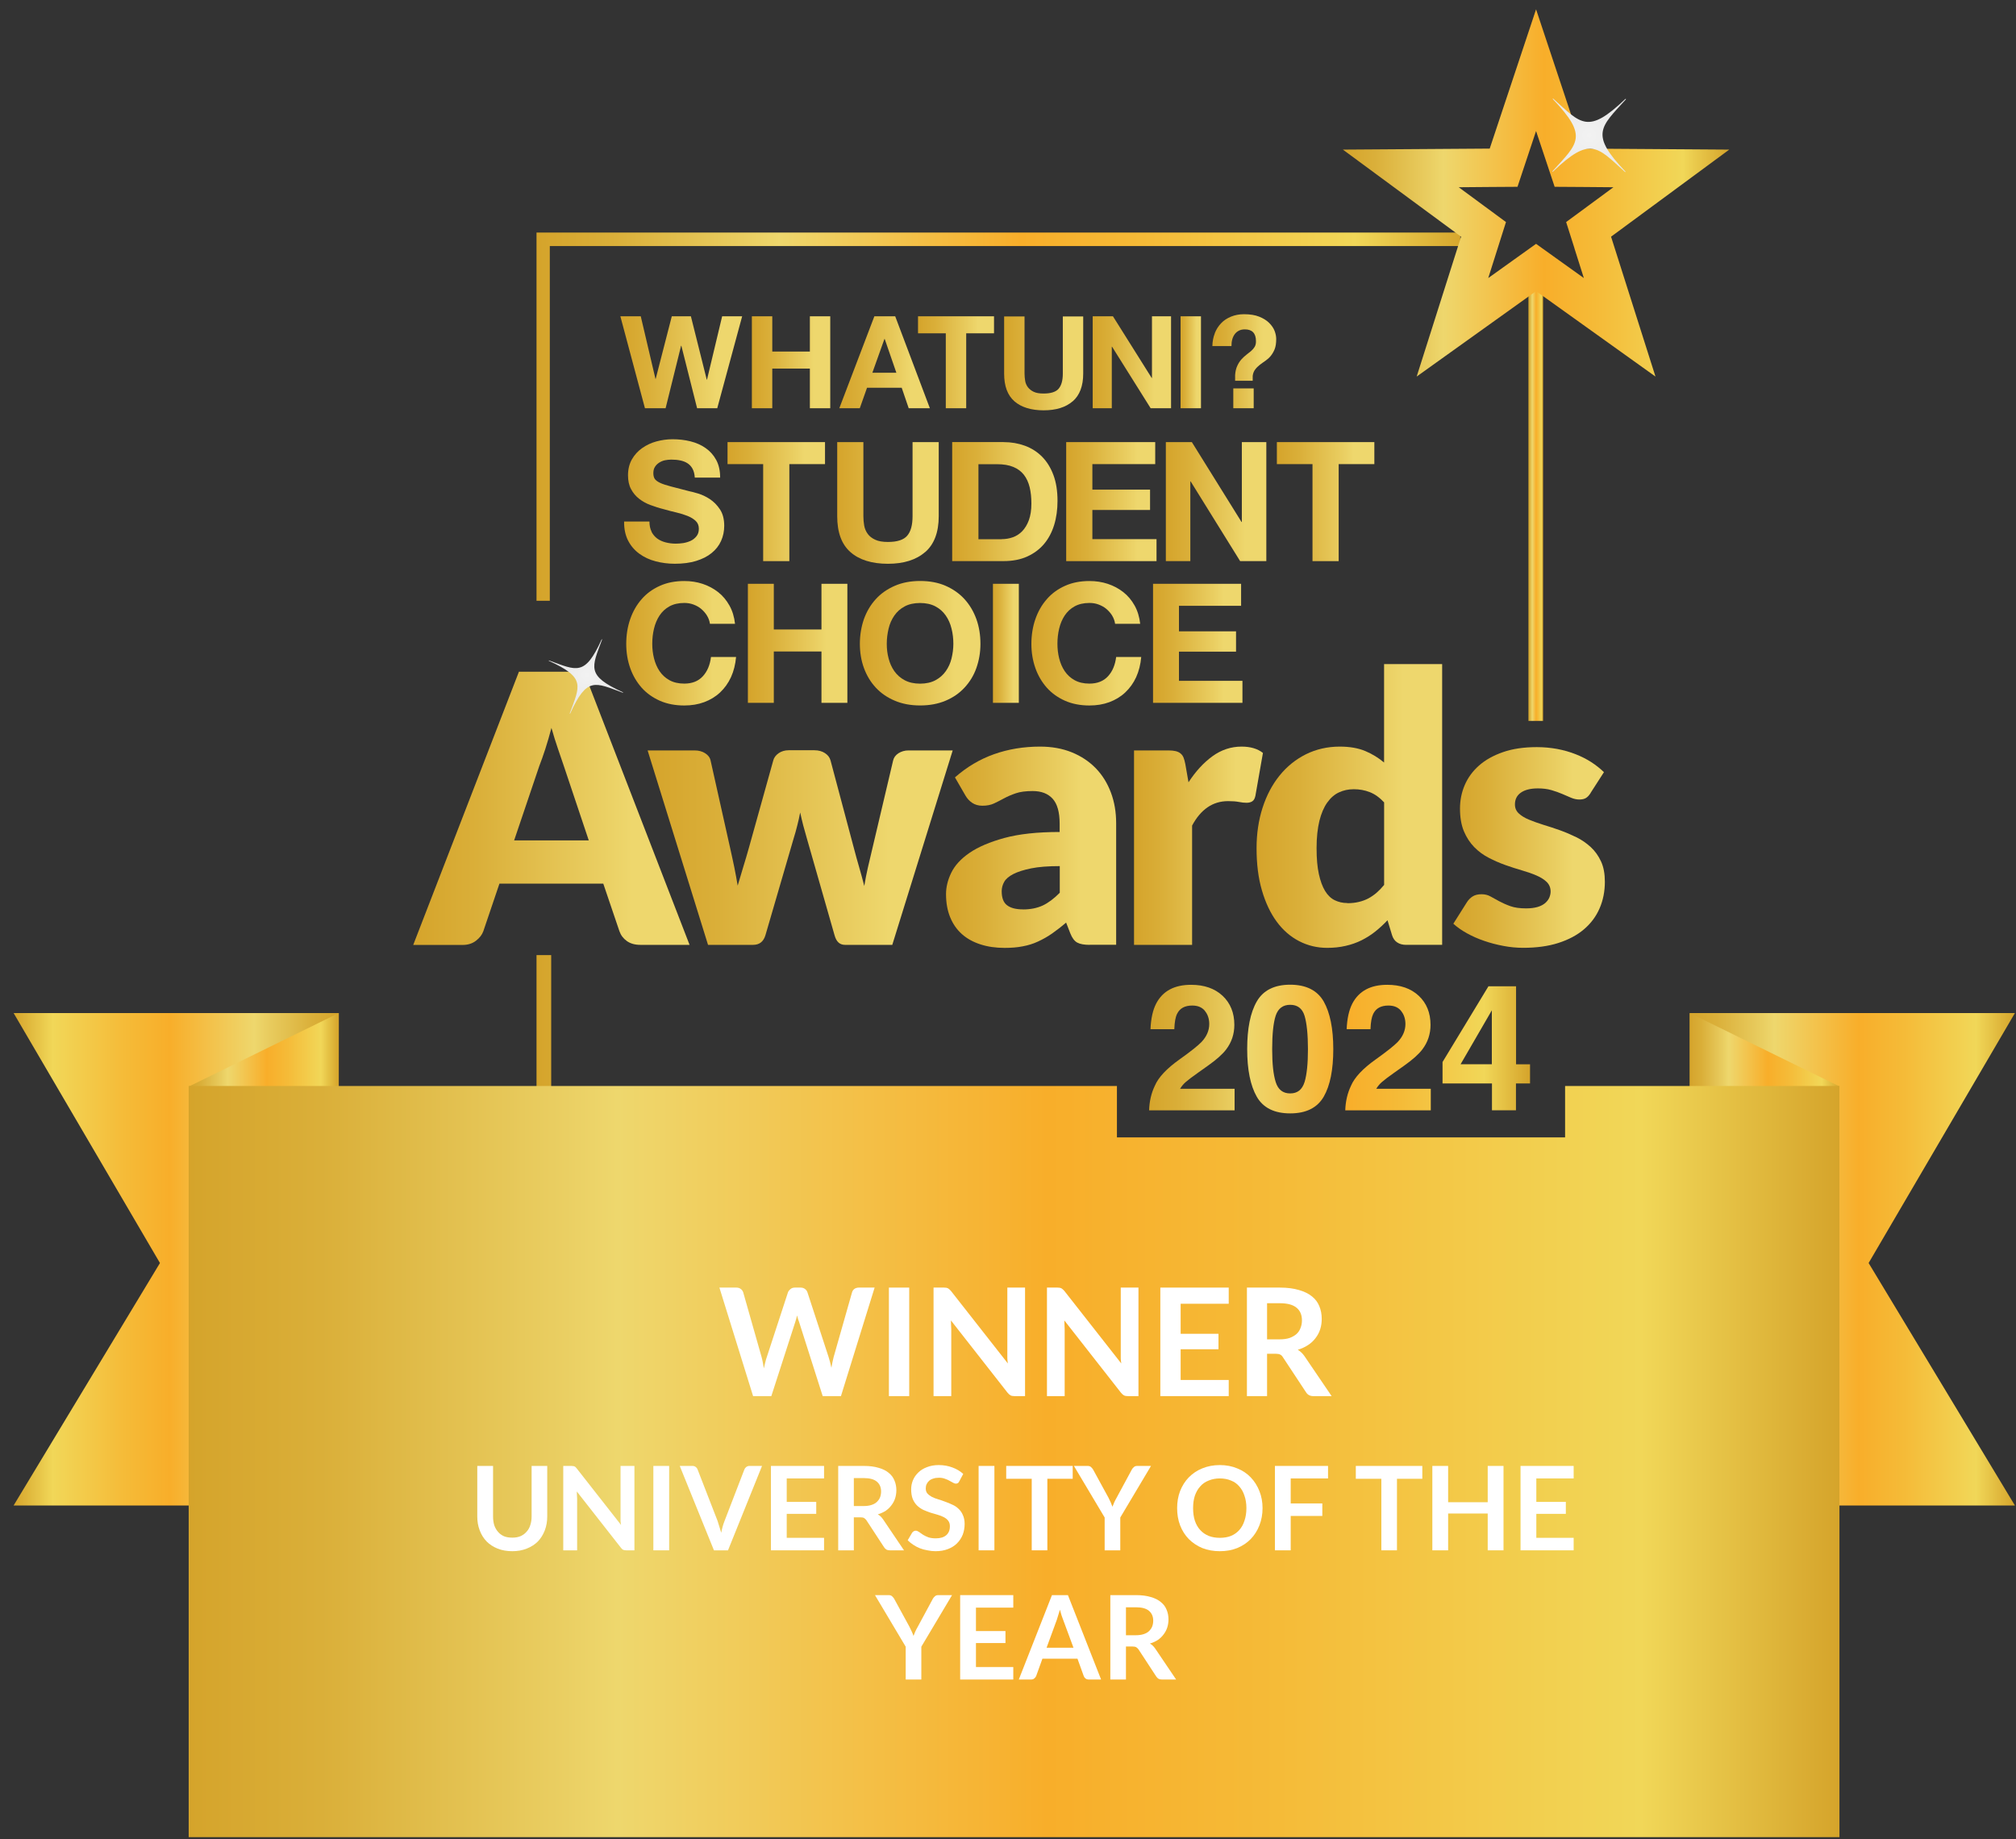 <svg width="125" height="114" viewBox="0 0 125 114" fill="none" xmlns="http://www.w3.org/2000/svg">
<rect x="0" y="0" width="125" height="114" fill="#333333" stroke="none"/>
<path d="M43.223 25.307L42.246 21.432H42.23L41.27 25.307H39.989L38.465 19.607H39.73L40.64 23.483H40.656L41.654 19.607H42.838L43.821 23.534H43.837L44.776 19.607H46.017L44.472 25.307H43.215H43.223Z" fill="url(#paint0_linear_458_98257)"/>
<path d="M47.884 19.607V21.793H50.215V19.607H51.479V25.307H50.215V22.848H47.884V25.307H46.619V19.607H47.884Z" fill="url(#paint1_linear_458_98257)"/>
<path d="M55.506 19.607L57.656 25.307H56.343L55.909 24.037H53.759L53.31 25.307H52.04L54.214 19.607H55.511H55.506ZM55.578 23.106L54.855 21.012H54.838L54.09 23.106H55.584H55.578Z" fill="url(#paint2_linear_458_98257)"/>
<path d="M56.921 20.662V19.607H61.633V20.662H59.908V25.307H58.643V20.662H56.918H56.921Z" fill="url(#paint3_linear_458_98257)"/>
<path d="M66.512 24.874C66.079 25.251 65.473 25.436 64.709 25.436C63.945 25.436 63.329 25.251 62.901 24.879C62.473 24.508 62.26 23.935 62.26 23.16V19.616H63.525V23.16C63.525 23.316 63.541 23.464 63.565 23.614C63.592 23.765 63.649 23.894 63.735 24.007C63.824 24.12 63.942 24.215 64.09 24.287C64.241 24.36 64.445 24.395 64.704 24.395C65.153 24.395 65.468 24.298 65.64 24.096C65.81 23.894 65.899 23.585 65.899 23.16V19.616H67.163V23.16C67.163 23.929 66.945 24.503 66.512 24.879V24.874Z" fill="url(#paint4_linear_458_98257)"/>
<path d="M69.007 19.607L71.41 23.431H71.426V19.607H72.61V25.307H71.345L68.953 21.494H68.936V25.307H67.752V19.607H69.009H69.007Z" fill="url(#paint5_linear_458_98257)"/>
<path d="M74.465 19.607V25.307H73.2V19.607H74.465Z" fill="url(#paint6_linear_458_98257)"/>
<path d="M75.32 20.657C75.414 20.42 75.546 20.213 75.713 20.038C75.877 19.863 76.084 19.729 76.326 19.629C76.563 19.532 76.832 19.478 77.128 19.478C77.51 19.478 77.825 19.529 78.084 19.634C78.337 19.737 78.544 19.866 78.697 20.022C78.853 20.178 78.966 20.342 79.034 20.522C79.101 20.697 79.13 20.87 79.13 21.018C79.13 21.271 79.098 21.483 79.034 21.647C78.966 21.811 78.883 21.951 78.786 22.07C78.689 22.188 78.573 22.288 78.455 22.369C78.337 22.452 78.218 22.533 78.113 22.616C78.006 22.7 77.911 22.791 77.828 22.901C77.745 23.009 77.693 23.138 77.672 23.3V23.604H76.582V23.248C76.598 23.023 76.644 22.829 76.717 22.675C76.789 22.519 76.873 22.39 76.969 22.282C77.066 22.175 77.166 22.081 77.274 21.997C77.381 21.914 77.481 21.836 77.572 21.76C77.666 21.677 77.737 21.596 77.796 21.497C77.852 21.4 77.879 21.279 77.874 21.136C77.874 20.894 77.812 20.713 77.693 20.592C77.575 20.474 77.403 20.418 77.188 20.418C77.042 20.418 76.918 20.444 76.811 20.501C76.703 20.557 76.62 20.63 76.552 20.724C76.485 20.818 76.434 20.926 76.402 21.05C76.369 21.174 76.356 21.308 76.356 21.453H75.172C75.177 21.163 75.228 20.902 75.323 20.662L75.32 20.657ZM77.734 24.077V25.307H76.469V24.077H77.734Z" fill="url(#paint7_linear_458_98257)"/>
<path d="M40.397 32.966C40.486 33.136 40.605 33.276 40.752 33.386C40.903 33.493 41.073 33.572 41.275 33.623C41.477 33.674 41.684 33.701 41.894 33.701C42.039 33.701 42.192 33.69 42.359 33.666C42.523 33.639 42.679 33.593 42.825 33.526C42.97 33.459 43.088 33.362 43.185 33.241C43.282 33.122 43.331 32.966 43.331 32.78C43.331 32.579 43.269 32.42 43.14 32.296C43.01 32.172 42.846 32.07 42.639 31.986C42.432 31.903 42.2 31.83 41.937 31.768C41.673 31.707 41.409 31.639 41.14 31.561C40.866 31.494 40.596 31.405 40.333 31.308C40.069 31.212 39.838 31.082 39.63 30.921C39.423 30.759 39.259 30.566 39.13 30.326C39.001 30.089 38.939 29.799 38.939 29.462C38.939 29.085 39.022 28.755 39.181 28.475C39.342 28.195 39.552 27.963 39.816 27.778C40.08 27.592 40.373 27.452 40.704 27.363C41.035 27.274 41.366 27.229 41.697 27.229C42.085 27.229 42.451 27.269 42.809 27.358C43.164 27.447 43.481 27.584 43.753 27.778C44.028 27.969 44.248 28.216 44.41 28.518C44.571 28.816 44.652 29.18 44.652 29.608H43.08C43.064 29.384 43.019 29.204 42.94 29.059C42.862 28.913 42.755 28.8 42.626 28.717C42.496 28.633 42.346 28.577 42.176 28.542C42.007 28.507 41.824 28.491 41.624 28.491C41.495 28.491 41.361 28.507 41.232 28.531C41.102 28.558 40.984 28.609 40.876 28.677C40.769 28.744 40.68 28.832 40.613 28.935C40.545 29.037 40.51 29.166 40.51 29.328C40.51 29.473 40.537 29.591 40.594 29.68C40.65 29.769 40.758 29.85 40.919 29.928C41.081 30.006 41.307 30.078 41.592 30.154C41.877 30.232 42.254 30.323 42.714 30.445C42.854 30.471 43.045 30.523 43.288 30.595C43.53 30.668 43.772 30.781 44.017 30.942C44.259 31.104 44.466 31.314 44.641 31.578C44.816 31.841 44.905 32.183 44.905 32.595C44.905 32.931 44.838 33.246 44.709 33.534C44.579 33.825 44.383 34.072 44.124 34.282C43.866 34.495 43.546 34.653 43.164 34.772C42.782 34.89 42.338 34.947 41.837 34.947C41.428 34.947 41.035 34.896 40.653 34.796C40.271 34.699 39.934 34.538 39.641 34.325C39.348 34.112 39.114 33.841 38.944 33.51C38.775 33.179 38.691 32.786 38.697 32.331H40.268C40.268 32.579 40.314 32.791 40.403 32.961L40.397 32.966Z" fill="url(#paint8_linear_458_98257)"/>
<path d="M45.11 28.771V27.406H51.154V28.771H48.942V34.785H47.319V28.771H45.107H45.11Z" fill="url(#paint9_linear_458_98257)"/>
<path d="M57.365 34.22C56.808 34.705 56.038 34.949 55.051 34.949C54.063 34.949 53.277 34.707 52.731 34.225C52.182 33.744 51.91 33.001 51.91 31.995V27.406H53.533V31.995C53.533 32.196 53.549 32.393 53.584 32.584C53.619 32.775 53.692 32.945 53.802 33.095C53.91 33.246 54.066 33.364 54.262 33.456C54.459 33.55 54.722 33.596 55.053 33.596C55.632 33.596 56.03 33.467 56.251 33.208C56.474 32.95 56.582 32.546 56.582 31.995V27.406H58.205V31.995C58.205 32.993 57.925 33.736 57.368 34.223L57.365 34.22Z" fill="url(#paint10_linear_458_98257)"/>
<path d="M62.223 27.406C62.699 27.406 63.143 27.484 63.549 27.632C63.958 27.783 64.314 28.009 64.615 28.313C64.914 28.617 65.148 28.994 65.317 29.449C65.487 29.904 65.57 30.436 65.57 31.05C65.57 31.588 65.503 32.083 65.363 32.538C65.223 32.993 65.016 33.386 64.739 33.717C64.459 34.048 64.115 34.306 63.695 34.497C63.275 34.688 62.785 34.783 62.223 34.783H59.039V27.404H62.223V27.406ZM62.11 33.421C62.341 33.421 62.57 33.386 62.791 33.308C63.014 33.23 63.21 33.106 63.38 32.931C63.549 32.756 63.689 32.527 63.794 32.245C63.897 31.96 63.95 31.62 63.95 31.212C63.95 30.84 63.915 30.504 63.843 30.205C63.77 29.906 63.652 29.648 63.487 29.435C63.323 29.223 63.105 29.059 62.831 28.946C62.556 28.832 62.22 28.776 61.824 28.776H60.667V33.426H62.115L62.11 33.421Z" fill="url(#paint11_linear_458_98257)"/>
<path d="M71.628 27.406V28.771H67.731V30.353H71.308V31.613H67.731V33.421H71.709V34.785H66.108V27.406H71.628Z" fill="url(#paint12_linear_458_98257)"/>
<path d="M73.899 27.406L76.978 32.355H76.999V27.406H78.517V34.785H76.894L73.826 29.844H73.805V34.785H72.287V27.406H73.899Z" fill="url(#paint13_linear_458_98257)"/>
<path d="M79.171 28.771V27.406H85.215V28.771H83.003V34.785H81.38V28.771H79.168H79.171Z" fill="url(#paint14_linear_458_98257)"/>
<path d="M43.834 38.157C43.737 38.001 43.616 37.867 43.479 37.748C43.339 37.63 43.175 37.541 42.995 37.474C42.814 37.406 42.623 37.377 42.427 37.377C42.066 37.377 41.759 37.45 41.506 37.589C41.253 37.729 41.051 37.92 40.893 38.157C40.737 38.394 40.624 38.663 40.551 38.967C40.478 39.271 40.443 39.581 40.443 39.907C40.443 40.232 40.478 40.517 40.551 40.811C40.624 41.104 40.737 41.368 40.893 41.602C41.049 41.833 41.253 42.024 41.506 42.164C41.759 42.304 42.063 42.377 42.427 42.377C42.916 42.377 43.298 42.226 43.578 41.922C43.858 41.618 44.023 41.22 44.084 40.725H45.64C45.599 41.185 45.495 41.602 45.325 41.976C45.155 42.347 44.927 42.662 44.647 42.926C44.367 43.19 44.036 43.386 43.664 43.526C43.288 43.666 42.879 43.733 42.424 43.733C41.867 43.733 41.358 43.636 40.914 43.44C40.47 43.243 40.093 42.974 39.784 42.63C39.48 42.283 39.24 41.882 39.076 41.416C38.912 40.951 38.829 40.45 38.829 39.912C38.829 39.374 38.912 38.846 39.076 38.378C39.24 37.907 39.474 37.495 39.784 37.143C40.088 36.79 40.465 36.518 40.914 36.316C41.358 36.115 41.864 36.018 42.424 36.018C42.828 36.018 43.204 36.074 43.565 36.193C43.92 36.311 44.243 36.483 44.526 36.704C44.811 36.927 45.042 37.205 45.228 37.536C45.414 37.867 45.527 38.243 45.575 38.671H44.02C43.993 38.486 43.931 38.316 43.834 38.16V38.157Z" fill="url(#paint15_linear_458_98257)"/>
<path d="M47.979 36.19V39.021H50.934V36.19H52.54V43.569H50.934V40.386H47.979V43.569H46.372V36.19H47.979Z" fill="url(#paint16_linear_458_98257)"/>
<path d="M53.568 38.375C53.737 37.904 53.982 37.493 54.303 37.14C54.623 36.788 55.016 36.516 55.481 36.314C55.947 36.112 56.469 36.015 57.053 36.015C57.637 36.015 58.17 36.112 58.63 36.314C59.09 36.516 59.483 36.79 59.803 37.14C60.123 37.493 60.366 37.904 60.538 38.375C60.707 38.846 60.791 39.358 60.791 39.909C60.791 40.461 60.702 40.948 60.538 41.413C60.374 41.879 60.123 42.283 59.803 42.627C59.483 42.974 59.095 43.241 58.63 43.437C58.164 43.634 57.642 43.731 57.053 43.731C56.464 43.731 55.947 43.634 55.481 43.437C55.016 43.241 54.623 42.972 54.303 42.627C53.982 42.28 53.74 41.879 53.568 41.413C53.398 40.948 53.315 40.447 53.315 39.909C53.315 39.371 53.404 38.843 53.568 38.375ZM55.096 40.813C55.169 41.107 55.288 41.37 55.452 41.605C55.616 41.836 55.828 42.027 56.092 42.167C56.356 42.307 56.676 42.38 57.047 42.38C57.419 42.38 57.745 42.307 58.003 42.167C58.267 42.027 58.479 41.836 58.643 41.605C58.807 41.373 58.929 41.109 58.999 40.813C59.071 40.52 59.112 40.219 59.112 39.909C59.112 39.6 59.077 39.274 58.999 38.97C58.926 38.666 58.807 38.397 58.643 38.16C58.479 37.923 58.267 37.732 58.003 37.592C57.739 37.452 57.419 37.38 57.047 37.38C56.676 37.38 56.35 37.452 56.092 37.592C55.828 37.732 55.616 37.923 55.452 38.16C55.288 38.397 55.166 38.666 55.096 38.97C55.024 39.274 54.983 39.584 54.983 39.909C54.983 40.235 55.018 40.52 55.096 40.813Z" fill="url(#paint17_linear_458_98257)"/>
<path d="M63.172 36.19V43.569H61.566V36.19H63.172Z" fill="url(#paint18_linear_458_98257)"/>
<path d="M68.956 38.157C68.859 38.001 68.738 37.867 68.6 37.748C68.46 37.63 68.296 37.541 68.116 37.474C67.936 37.406 67.745 37.377 67.548 37.377C67.188 37.377 66.881 37.45 66.628 37.589C66.375 37.729 66.173 37.92 66.014 38.157C65.858 38.394 65.745 38.663 65.672 38.967C65.6 39.271 65.565 39.581 65.565 39.907C65.565 40.232 65.6 40.517 65.672 40.811C65.745 41.104 65.858 41.368 66.014 41.602C66.17 41.833 66.375 42.024 66.628 42.164C66.881 42.304 67.185 42.377 67.548 42.377C68.038 42.377 68.42 42.226 68.7 41.922C68.98 41.618 69.144 41.22 69.206 40.725H70.761C70.721 41.185 70.616 41.602 70.447 41.976C70.277 42.347 70.048 42.662 69.768 42.926C69.489 43.19 69.157 43.386 68.786 43.526C68.409 43.666 68 43.733 67.546 43.733C66.989 43.733 66.48 43.636 66.036 43.44C65.592 43.243 65.215 42.974 64.906 42.63C64.601 42.283 64.362 41.882 64.198 41.416C64.034 40.951 63.95 40.45 63.95 39.912C63.95 39.374 64.034 38.846 64.198 38.378C64.362 37.907 64.596 37.495 64.906 37.143C65.21 36.79 65.586 36.518 66.036 36.316C66.48 36.115 66.986 36.018 67.546 36.018C67.949 36.018 68.326 36.074 68.686 36.193C69.042 36.311 69.365 36.483 69.647 36.704C69.933 36.927 70.164 37.205 70.35 37.536C70.535 37.867 70.648 38.243 70.697 38.671H69.141C69.114 38.486 69.052 38.316 68.956 38.16V38.157Z" fill="url(#paint19_linear_458_98257)"/>
<path d="M76.953 36.19V37.554H73.1V39.137H76.639V40.396H73.1V42.205H77.037V43.569H71.493V36.19H76.953Z" fill="url(#paint20_linear_458_98257)"/>
<path d="M42.758 58.572H39.709C39.367 58.572 39.09 58.494 38.866 58.335C38.643 58.174 38.495 57.975 38.406 57.724L37.405 54.775H30.968L29.969 57.724C29.891 57.942 29.743 58.139 29.515 58.314C29.291 58.489 29.014 58.577 28.689 58.577H25.621L32.176 41.639H36.202L42.758 58.577V58.572ZM31.877 52.097H36.506L34.951 47.458C34.848 47.164 34.733 46.817 34.596 46.419C34.456 46.021 34.326 45.587 34.192 45.122C34.068 45.598 33.939 46.031 33.81 46.435C33.681 46.839 33.551 47.189 33.438 47.485L31.877 52.1V52.097Z" fill="url(#paint21_linear_458_98257)"/>
<path d="M40.179 46.519H43.062C43.32 46.519 43.538 46.575 43.724 46.694C43.909 46.812 44.022 46.963 44.06 47.148L45.268 52.552C45.363 52.967 45.443 53.362 45.527 53.75C45.605 54.137 45.677 54.519 45.739 54.901C45.847 54.525 45.963 54.142 46.081 53.755C46.2 53.373 46.318 52.969 46.436 52.552L47.946 47.138C47.992 46.957 48.108 46.812 48.282 46.688C48.457 46.57 48.665 46.508 48.896 46.508H50.497C50.756 46.508 50.974 46.57 51.154 46.688C51.334 46.806 51.447 46.957 51.496 47.138L52.938 52.552C53.046 52.967 53.156 53.362 53.269 53.75C53.382 54.137 53.487 54.53 53.589 54.923C53.651 54.535 53.729 54.148 53.815 53.766C53.904 53.384 54.001 52.974 54.101 52.552L55.376 47.148C55.417 46.963 55.527 46.812 55.707 46.694C55.888 46.581 56.095 46.519 56.326 46.519H59.071L55.325 58.572H52.394C52.238 58.572 52.104 58.526 51.996 58.432C51.889 58.338 51.8 58.184 51.743 57.967L50.024 51.957C49.946 51.688 49.873 51.419 49.8 51.155C49.733 50.892 49.671 50.628 49.614 50.364C49.563 50.639 49.502 50.908 49.434 51.172C49.367 51.441 49.294 51.71 49.208 51.979L47.462 57.967C47.343 58.37 47.09 58.572 46.692 58.572H43.901L40.155 46.519H40.179Z" fill="url(#paint22_linear_458_98257)"/>
<path d="M67.57 58.572C67.228 58.572 66.97 58.526 66.795 58.432C66.62 58.338 66.474 58.142 66.361 57.853L66.103 57.191C65.804 57.45 65.508 57.673 65.231 57.87C64.951 58.066 64.663 58.225 64.362 58.365C64.063 58.505 63.748 58.602 63.412 58.663C63.075 58.731 62.699 58.76 62.29 58.76C61.738 58.76 61.24 58.688 60.791 58.542C60.341 58.397 59.959 58.187 59.644 57.907C59.33 57.627 59.087 57.283 58.915 56.863C58.745 56.449 58.657 55.97 58.657 55.421C58.657 54.993 58.764 54.551 58.982 54.102C59.2 53.653 59.577 53.238 60.11 52.872C60.643 52.506 61.367 52.194 62.271 51.947C63.181 51.699 64.322 51.575 65.702 51.575V51.059C65.702 50.345 65.557 49.834 65.269 49.514C64.978 49.194 64.566 49.037 64.028 49.037C63.6 49.037 63.253 49.083 62.979 49.177C62.704 49.272 62.467 49.374 62.249 49.492C62.037 49.605 61.83 49.716 61.63 49.807C61.429 49.901 61.192 49.947 60.912 49.947C60.664 49.947 60.452 49.885 60.277 49.767C60.102 49.648 59.967 49.498 59.862 49.317L59.211 48.19C59.94 47.549 60.745 47.068 61.633 46.753C62.521 46.438 63.474 46.282 64.486 46.282C65.215 46.282 65.872 46.4 66.456 46.637C67.04 46.874 67.535 47.205 67.944 47.625C68.353 48.047 68.662 48.55 68.88 49.129C69.098 49.708 69.206 50.343 69.206 51.034V58.567H67.559L67.57 58.572ZM63.431 56.376C63.896 56.376 64.303 56.293 64.65 56.134C64.997 55.97 65.352 55.706 65.71 55.343V53.69C64.992 53.69 64.397 53.736 63.934 53.83C63.468 53.925 63.102 54.043 62.828 54.183C62.559 54.323 62.368 54.482 62.266 54.664C62.163 54.845 62.109 55.041 62.109 55.248C62.109 55.663 62.222 55.956 62.446 56.12C62.669 56.29 62.998 56.373 63.434 56.373L63.431 56.376Z" fill="url(#paint23_linear_458_98257)"/>
<path d="M70.314 58.572V46.519H72.454C72.629 46.519 72.779 46.535 72.903 46.564C73.022 46.597 73.127 46.642 73.202 46.71C73.285 46.777 73.347 46.866 73.388 46.973C73.428 47.081 73.466 47.21 73.495 47.366L73.692 48.494C74.136 47.813 74.631 47.275 75.18 46.877C75.732 46.478 76.332 46.282 76.983 46.282C77.532 46.282 77.976 46.411 78.307 46.675L77.841 49.325C77.809 49.489 77.747 49.605 77.656 49.667C77.562 49.734 77.438 49.764 77.284 49.764C77.15 49.764 76.994 49.748 76.819 49.713C76.639 49.678 76.415 49.662 76.146 49.662C75.201 49.662 74.456 50.168 73.915 51.177V58.572H70.314Z" fill="url(#paint24_linear_458_98257)"/>
<path d="M87.193 58.572C86.967 58.572 86.779 58.521 86.631 58.421C86.48 58.324 86.373 58.168 86.311 57.967L86.031 57.046C85.788 57.304 85.541 57.531 85.277 57.743C85.013 57.956 84.728 58.131 84.424 58.287C84.12 58.437 83.789 58.556 83.436 58.634C83.084 58.717 82.702 58.758 82.29 58.758C81.666 58.758 81.082 58.618 80.543 58.338C80.005 58.058 79.545 57.657 79.158 57.13C78.77 56.602 78.466 55.956 78.243 55.192C78.019 54.428 77.912 53.559 77.912 52.582C77.912 51.683 78.035 50.846 78.283 50.076C78.531 49.306 78.883 48.639 79.338 48.077C79.793 47.514 80.336 47.076 80.971 46.758C81.606 46.443 82.309 46.282 83.073 46.282C83.692 46.282 84.22 46.376 84.65 46.556C85.078 46.736 85.471 46.976 85.818 47.269V41.166H89.419V58.569H87.188L87.193 58.572ZM83.541 55.989C83.805 55.989 84.042 55.962 84.255 55.91C84.467 55.859 84.664 55.787 84.844 55.693C85.019 55.598 85.191 55.48 85.35 55.345C85.511 55.205 85.665 55.047 85.821 54.856V49.74C85.541 49.441 85.248 49.228 84.933 49.105C84.618 48.981 84.287 48.924 83.94 48.924C83.593 48.924 83.299 48.992 83.019 49.121C82.74 49.25 82.497 49.463 82.29 49.756C82.083 50.049 81.924 50.423 81.808 50.886C81.695 51.352 81.633 51.914 81.633 52.571C81.633 53.227 81.679 53.744 81.773 54.177C81.868 54.611 81.997 54.963 82.161 55.232C82.325 55.501 82.527 55.693 82.761 55.806C82.992 55.919 83.251 55.98 83.541 55.98V55.989Z" fill="url(#paint25_linear_458_98257)"/>
<path d="M98.628 49.153C98.534 49.304 98.437 49.406 98.335 49.468C98.232 49.53 98.098 49.562 97.931 49.562C97.767 49.562 97.589 49.527 97.42 49.455C97.25 49.382 97.064 49.298 96.868 49.218C96.671 49.134 96.448 49.053 96.201 48.981C95.953 48.908 95.668 48.873 95.353 48.873C94.898 48.873 94.546 48.962 94.298 49.137C94.05 49.312 93.932 49.557 93.932 49.866C93.932 50.092 94.01 50.275 94.169 50.423C94.33 50.574 94.54 50.703 94.804 50.811C95.068 50.919 95.366 51.029 95.697 51.131C96.034 51.233 96.376 51.344 96.72 51.467C97.067 51.591 97.406 51.737 97.743 51.901C98.079 52.065 98.372 52.272 98.636 52.514C98.9 52.757 99.112 53.058 99.271 53.402C99.433 53.749 99.508 54.172 99.508 54.659C99.508 55.254 99.4 55.806 99.182 56.306C98.964 56.812 98.639 57.245 98.211 57.609C97.783 57.974 97.25 58.254 96.62 58.456C95.991 58.658 95.261 58.755 94.441 58.755C94.031 58.755 93.62 58.715 93.211 58.637C92.796 58.559 92.403 58.456 92.016 58.322C91.634 58.193 91.276 58.031 90.95 57.851C90.625 57.67 90.345 57.474 90.113 57.261L90.95 55.935C91.047 55.779 91.174 55.655 91.311 55.569C91.451 55.48 91.631 55.434 91.86 55.434C92.072 55.434 92.258 55.48 92.422 55.574C92.586 55.668 92.769 55.77 92.966 55.873C93.162 55.975 93.386 56.08 93.647 56.172C93.905 56.266 94.236 56.311 94.629 56.311C94.909 56.311 95.146 56.279 95.337 56.223C95.533 56.166 95.684 56.083 95.802 55.986C95.915 55.889 96.004 55.773 96.061 55.649C96.112 55.526 96.144 55.397 96.144 55.267C96.144 55.031 96.061 54.829 95.902 54.673C95.74 54.517 95.525 54.382 95.261 54.269C94.998 54.156 94.699 54.051 94.362 53.954C94.026 53.857 93.682 53.747 93.335 53.623C92.987 53.499 92.643 53.349 92.306 53.174C91.97 52.999 91.671 52.781 91.408 52.512C91.144 52.242 90.931 51.917 90.767 51.529C90.606 51.142 90.525 50.671 90.525 50.125C90.525 49.613 90.622 49.126 90.818 48.669C91.015 48.209 91.314 47.8 91.706 47.455C92.099 47.108 92.594 46.831 93.195 46.623C93.789 46.416 94.486 46.314 95.288 46.314C95.722 46.314 96.141 46.354 96.548 46.427C96.957 46.505 97.339 46.613 97.694 46.753C98.049 46.893 98.375 47.057 98.671 47.248C98.964 47.439 99.223 47.646 99.451 47.867L98.636 49.132L98.628 49.153Z" fill="url(#paint26_linear_458_98257)"/>
<path d="M73.038 75.561H33.266V59.207H34.176V73.726H73.038V75.561Z" fill="url(#paint27_linear_458_98257)"/>
<path d="M104.771 93.325H124.933L115.862 78.295L124.933 62.8H104.771V93.325Z" fill="url(#paint28_linear_458_98257)"/>
<path d="M114.072 67.356L104.771 62.8L104.777 67.356H114.072Z" fill="url(#paint29_linear_458_98257)"/>
<path d="M21.006 93.325H0.844L9.918 78.295L0.844 62.8H21.006V93.325Z" fill="url(#paint30_linear_458_98257)"/>
<path d="M11.705 67.356L21.006 62.8L21 67.356H11.705Z" fill="url(#paint31_linear_458_98257)"/>
<path d="M97.042 67.321V70.507H69.254V67.321H11.699V113.885H114.053V67.321H97.042Z" fill="url(#paint32_linear_458_98257)"/>
<path d="M34.09 37.242H33.266V14.416H90.544V15.253H34.09V37.242Z" fill="url(#paint33_linear_458_98257)"/>
<path d="M94.769 16.451H95.678V44.689H94.769V16.451Z" fill="url(#paint34_linear_458_98257)"/>
<path d="M107.22 9.274L98.116 9.212L95.242 0.579L92.368 9.212L83.264 9.274L90.592 14.672L87.839 23.343L95.242 18.047L102.646 23.343L99.892 14.672L107.22 9.274ZM97.621 15.393L98.205 17.237L96.628 16.109L95.242 15.116L93.854 16.109L92.277 17.237L92.861 15.393L93.377 13.765L92.002 12.753L90.447 11.607L92.384 11.591L94.091 11.58L94.629 9.963L95.242 8.122L95.856 9.963L96.394 11.58L98.1 11.591L100.038 11.607L98.482 12.753L97.107 13.765L97.624 15.393H97.621Z" fill="url(#paint35_linear_458_98257)"/>
<path d="M100.784 6.128C98.459 8.351 98.039 7.689 96.308 6.117C96.287 6.101 96.268 6.128 96.281 6.144C98.504 8.469 97.837 8.878 96.26 10.614C96.244 10.635 96.271 10.654 96.287 10.641C98.612 8.418 99.026 9.091 100.757 10.662C100.778 10.678 100.797 10.651 100.784 10.635C98.561 8.31 99.239 7.89 100.811 6.16C100.827 6.138 100.8 6.12 100.784 6.133V6.128Z" fill="url(#paint36_radial_458_98257)"/>
<path d="M37.303 39.64C36.264 41.933 35.769 41.572 34.046 40.943C34.025 40.937 34.014 40.964 34.036 40.969C36.328 42.008 35.962 42.503 35.327 44.22C35.322 44.242 35.349 44.253 35.354 44.231C36.393 41.938 36.888 42.304 38.611 42.939C38.632 42.945 38.643 42.918 38.621 42.912C36.328 41.874 36.694 41.373 37.33 39.651C37.335 39.629 37.308 39.618 37.303 39.64Z" fill="url(#paint37_radial_458_98257)"/>
<path d="M74.707 62.66C74.526 62.442 74.268 62.334 73.926 62.334C73.461 62.334 73.151 62.504 72.982 62.851C72.885 63.047 72.826 63.368 72.812 63.801H71.335C71.362 63.139 71.48 62.611 71.69 62.205C72.099 61.43 72.817 61.048 73.851 61.048C74.666 61.048 75.317 61.274 75.805 61.729C76.289 62.184 76.534 62.784 76.534 63.532C76.534 64.105 76.364 64.611 76.023 65.06C75.799 65.354 75.428 65.685 74.916 66.048L74.306 66.481C73.924 66.75 73.665 66.947 73.525 67.071C73.385 67.189 73.267 67.334 73.17 67.493H76.55V68.831H71.249C71.265 68.279 71.383 67.765 71.604 67.307C71.822 66.791 72.333 66.242 73.143 65.668C73.846 65.168 74.295 64.805 74.502 64.589C74.817 64.253 74.978 63.882 74.978 63.478C74.978 63.152 74.884 62.878 74.704 62.663L74.707 62.66Z" fill="url(#paint38_linear_458_98257)"/>
<path d="M79.997 69.019C79.009 69.019 78.318 68.672 77.925 67.986C77.532 67.299 77.33 66.312 77.33 65.036C77.33 63.761 77.526 62.773 77.925 62.081C78.323 61.39 79.015 61.042 79.997 61.042C80.979 61.042 81.676 61.39 82.075 62.081C82.467 62.773 82.669 63.761 82.669 65.036C82.669 66.312 82.473 67.299 82.075 67.986C81.676 68.672 80.985 69.019 80.002 69.019H79.997ZM80.89 67.073C81.03 66.602 81.098 65.927 81.098 65.033C81.098 64.14 81.025 63.411 80.885 62.961C80.745 62.512 80.446 62.288 79.997 62.288C79.548 62.288 79.249 62.512 79.098 62.961C78.953 63.411 78.88 64.097 78.88 65.033C78.88 65.97 78.953 66.605 79.098 67.073C79.243 67.544 79.542 67.781 79.997 67.781C80.452 67.781 80.745 67.544 80.89 67.068V67.073Z" fill="url(#paint39_linear_458_98257)"/>
<path d="M86.87 62.66C86.69 62.442 86.431 62.334 86.09 62.334C85.624 62.334 85.315 62.504 85.145 62.851C85.048 63.047 84.989 63.368 84.976 63.801H83.498C83.525 63.139 83.644 62.611 83.853 62.205C84.263 61.43 84.981 61.048 86.014 61.048C86.83 61.048 87.481 61.274 87.968 61.729C88.453 62.184 88.698 62.784 88.698 63.532C88.698 64.105 88.528 64.611 88.186 65.06C87.963 65.354 87.591 65.685 87.08 66.048L86.469 66.481C86.087 66.75 85.829 66.947 85.689 67.071C85.549 67.189 85.43 67.334 85.334 67.493H88.714V68.831H83.412C83.428 68.279 83.547 67.765 83.767 67.307C83.985 66.791 84.497 66.242 85.307 65.668C86.009 65.168 86.458 64.805 86.666 64.589C86.981 64.253 87.142 63.882 87.142 63.478C87.142 63.152 87.048 62.878 86.868 62.663L86.87 62.66Z" fill="url(#paint40_linear_458_98257)"/>
<path d="M94.868 65.973V67.162H93.996V68.825H92.508V67.162H89.443V65.835L92.29 61.139H94.002V65.975H94.874L94.868 65.973ZM90.562 65.973H92.5V62.63L90.562 65.973Z" fill="url(#paint41_linear_458_98257)"/>
<path d="M44.606 79.818H45.661C45.769 79.818 45.858 79.848 45.931 79.904C46 79.956 46.052 80.023 46.081 80.109L47.222 84.124C47.249 84.226 47.276 84.337 47.298 84.458C47.319 84.574 47.341 84.695 47.362 84.824C47.389 84.695 47.419 84.574 47.448 84.458C47.475 84.337 47.508 84.226 47.545 84.124L48.858 80.109C48.885 80.039 48.936 79.974 49.009 79.915C49.079 79.851 49.171 79.818 49.278 79.818H49.644C49.752 79.818 49.841 79.848 49.913 79.904C49.983 79.956 50.034 80.023 50.064 80.109L51.377 84.124C51.442 84.326 51.498 84.549 51.55 84.791C51.571 84.67 51.593 84.555 51.614 84.447C51.641 84.334 51.668 84.226 51.689 84.124L52.831 80.109C52.852 80.031 52.898 79.964 52.97 79.904C53.048 79.848 53.143 79.818 53.25 79.818H54.23L52.142 86.546H51.011L49.547 81.95C49.526 81.893 49.504 81.831 49.483 81.767C49.461 81.697 49.442 81.621 49.429 81.541C49.407 81.621 49.386 81.697 49.364 81.767C49.348 81.831 49.332 81.893 49.31 81.95L47.825 86.546H46.695L44.606 79.818Z" fill="white"/>
<path d="M56.375 86.546H55.115V79.818H56.375V86.546Z" fill="white"/>
<path d="M58.541 79.818C58.597 79.818 58.643 79.824 58.681 79.829C58.716 79.837 58.748 79.848 58.778 79.861C58.805 79.878 58.834 79.899 58.864 79.926C58.891 79.948 58.923 79.98 58.961 80.023L62.492 84.522C62.475 84.415 62.465 84.312 62.459 84.21C62.459 84.103 62.459 84.003 62.459 83.909V79.818H63.557V86.546H62.911C62.809 86.546 62.728 86.533 62.664 86.503C62.599 86.468 62.535 86.412 62.47 86.331L58.961 81.853C58.966 81.955 58.971 82.055 58.971 82.154C58.977 82.248 58.982 82.335 58.982 82.413V86.546H57.884V79.818H58.541Z" fill="white"/>
<path d="M65.573 79.818C65.63 79.818 65.675 79.824 65.713 79.829C65.748 79.837 65.78 79.848 65.81 79.861C65.837 79.878 65.867 79.899 65.896 79.926C65.923 79.948 65.955 79.98 65.993 80.023L69.524 84.522C69.507 84.415 69.497 84.312 69.491 84.21C69.491 84.103 69.491 84.003 69.491 83.909V79.818H70.589V86.546H69.944C69.841 86.546 69.76 86.533 69.696 86.503C69.631 86.468 69.567 86.412 69.502 86.331L65.993 81.853C65.998 81.955 66.004 82.055 66.004 82.154C66.009 82.248 66.014 82.335 66.014 82.413V86.546H64.916V79.818H65.573Z" fill="white"/>
<path d="M76.186 79.818V80.82H73.205V82.682H75.551V83.64H73.205V85.545H76.186V86.546H71.945V79.818H76.186Z" fill="white"/>
<path d="M78.563 83.92V86.546H77.314V79.818H79.359C79.817 79.818 80.212 79.87 80.543 79.969C80.872 80.063 81.141 80.195 81.351 80.367C81.558 80.534 81.709 80.733 81.803 80.97C81.902 81.207 81.953 81.471 81.953 81.756C81.953 81.987 81.921 82.203 81.857 82.402C81.792 82.604 81.695 82.787 81.566 82.951C81.442 83.118 81.289 83.26 81.103 83.381C80.915 83.505 80.705 83.602 80.468 83.672C80.624 83.766 80.761 83.895 80.877 84.059L82.567 86.546H81.437C81.329 86.546 81.235 86.525 81.157 86.481C81.084 86.439 81.022 86.379 80.974 86.299L79.553 84.146C79.502 84.059 79.445 84.003 79.381 83.973C79.316 83.938 79.222 83.92 79.101 83.92H78.563ZM78.563 83.026H79.348C79.585 83.026 79.79 82.999 79.962 82.94C80.134 82.876 80.277 82.795 80.393 82.692C80.506 82.585 80.589 82.461 80.64 82.316C80.697 82.173 80.726 82.02 80.726 81.853C80.726 81.508 80.613 81.247 80.393 81.067C80.169 80.881 79.825 80.787 79.359 80.787H78.563V83.026Z" fill="white"/>
<path d="M31.767 95.319C31.953 95.319 32.117 95.292 32.262 95.233C32.413 95.168 32.537 95.08 32.639 94.964C32.747 94.851 32.825 94.714 32.876 94.555C32.932 94.391 32.962 94.208 32.962 94.006V90.873H33.931V94.006C33.931 94.315 33.88 94.603 33.78 94.867C33.678 95.133 33.535 95.362 33.35 95.556C33.161 95.744 32.932 95.89 32.661 95.997C32.394 96.105 32.096 96.159 31.767 96.159C31.428 96.159 31.124 96.105 30.852 95.997C30.586 95.89 30.36 95.744 30.174 95.556C29.986 95.362 29.843 95.133 29.744 94.867C29.641 94.603 29.593 94.315 29.593 94.006V90.873H30.572V94.006C30.572 94.208 30.597 94.391 30.648 94.555C30.704 94.714 30.782 94.851 30.884 94.964C30.984 95.08 31.105 95.168 31.25 95.233C31.401 95.292 31.573 95.319 31.767 95.319Z" fill="white"/>
<path d="M35.43 90.873C35.473 90.873 35.508 90.879 35.537 90.884C35.572 90.884 35.602 90.892 35.623 90.906C35.645 90.914 35.667 90.927 35.688 90.949C35.71 90.97 35.734 91 35.764 91.035L38.508 94.533C38.492 94.447 38.481 94.367 38.476 94.286C38.476 94.2 38.476 94.122 38.476 94.049V90.873H39.337V96.105H38.831C38.759 96.105 38.694 96.094 38.638 96.073C38.586 96.046 38.541 96.003 38.498 95.944L35.764 92.456C35.769 92.537 35.774 92.615 35.774 92.693C35.78 92.765 35.785 92.832 35.785 92.897V96.105H34.924V90.873H35.43Z" fill="white"/>
<path d="M41.49 96.105H40.511V90.873H41.49V96.105Z" fill="white"/>
<path d="M42.147 90.873H42.933C43.019 90.873 43.086 90.895 43.137 90.938C43.194 90.981 43.234 91.035 43.256 91.1L44.494 94.286C44.529 94.388 44.564 94.501 44.601 94.63C44.644 94.754 44.682 94.883 44.72 95.018C44.768 94.746 44.838 94.501 44.924 94.286L46.151 91.1C46.173 91.043 46.208 90.992 46.259 90.949C46.316 90.9 46.388 90.873 46.474 90.873H47.249L45.139 96.105H44.268L42.147 90.873Z" fill="white"/>
<path d="M51.095 90.873V91.648H48.78V93.102H50.61V93.844H48.78V95.33H51.095V96.105H47.801V90.873H51.095Z" fill="white"/>
<path d="M52.941 94.06V96.105H51.972V90.873H53.565C53.923 90.873 54.227 90.914 54.48 90.992C54.739 91.064 54.946 91.169 55.105 91.304C55.269 91.433 55.387 91.592 55.46 91.778C55.538 91.958 55.578 92.16 55.578 92.38C55.578 92.553 55.551 92.719 55.503 92.876C55.452 93.034 55.376 93.177 55.277 93.306C55.183 93.435 55.064 93.551 54.922 93.651C54.776 93.745 54.612 93.82 54.426 93.877C54.548 93.941 54.655 94.043 54.749 94.178L56.052 96.105H55.18C55.094 96.105 55.021 96.091 54.965 96.062C54.906 96.027 54.857 95.976 54.814 95.911L53.716 94.232C53.673 94.175 53.624 94.132 53.576 94.103C53.533 94.076 53.46 94.06 53.361 94.06H52.941ZM52.941 93.36H53.554C53.732 93.36 53.891 93.338 54.028 93.295C54.163 93.252 54.276 93.193 54.362 93.112C54.453 93.026 54.523 92.929 54.566 92.822C54.609 92.709 54.631 92.585 54.631 92.456C54.631 92.192 54.539 91.987 54.362 91.842C54.19 91.7 53.923 91.627 53.565 91.627H52.941V93.36Z" fill="white"/>
<path d="M59.477 91.831C59.456 91.883 59.426 91.918 59.391 91.939C59.353 91.961 59.31 91.971 59.262 91.971C59.219 91.971 59.165 91.955 59.101 91.918C59.041 91.883 58.971 91.842 58.885 91.799C58.804 91.751 58.708 91.708 58.595 91.67C58.487 91.627 58.361 91.605 58.218 91.605C58.081 91.605 57.962 91.624 57.863 91.659C57.76 91.689 57.674 91.735 57.604 91.799C57.54 91.858 57.489 91.926 57.454 92.004C57.416 92.084 57.4 92.173 57.4 92.273C57.4 92.397 57.432 92.496 57.497 92.574C57.567 92.655 57.661 92.725 57.776 92.79C57.89 92.849 58.019 92.897 58.164 92.94C58.307 92.983 58.455 93.034 58.605 93.091C58.756 93.142 58.901 93.204 59.047 93.274C59.197 93.338 59.327 93.425 59.434 93.532C59.547 93.635 59.639 93.764 59.703 93.92C59.773 94.07 59.811 94.253 59.811 94.469C59.811 94.706 59.771 94.929 59.693 95.136C59.612 95.338 59.493 95.518 59.337 95.674C59.187 95.825 58.996 95.944 58.767 96.03C58.544 96.116 58.288 96.159 58.003 96.159C57.836 96.159 57.672 96.14 57.507 96.105C57.341 96.078 57.184 96.035 57.034 95.976C56.889 95.919 56.754 95.847 56.625 95.76C56.496 95.674 56.38 95.583 56.28 95.481L56.56 95.007C56.587 94.972 56.619 94.942 56.657 94.921C56.692 94.899 56.735 94.888 56.786 94.888C56.843 94.888 56.907 94.915 56.98 94.964C57.05 95.015 57.133 95.072 57.227 95.136C57.319 95.195 57.432 95.249 57.561 95.298C57.69 95.341 57.844 95.362 58.024 95.362C58.304 95.362 58.519 95.298 58.67 95.168C58.821 95.039 58.896 94.854 58.896 94.609C58.896 94.466 58.858 94.35 58.788 94.264C58.724 94.178 58.632 94.108 58.519 94.049C58.412 93.992 58.282 93.941 58.132 93.898C57.986 93.855 57.841 93.812 57.69 93.769C57.545 93.721 57.4 93.661 57.249 93.597C57.104 93.527 56.975 93.435 56.862 93.328C56.754 93.22 56.662 93.085 56.592 92.919C56.528 92.754 56.496 92.553 56.496 92.316C56.496 92.13 56.531 91.947 56.603 91.767C56.681 91.581 56.792 91.42 56.937 91.282C57.08 91.14 57.26 91.029 57.475 90.949C57.69 90.863 57.933 90.82 58.207 90.82C58.514 90.82 58.799 90.871 59.057 90.97C59.316 91.064 59.536 91.196 59.725 91.369L59.477 91.831Z" fill="white"/>
<path d="M61.657 96.105H60.678V90.873H61.657V96.105Z" fill="white"/>
<path d="M66.512 90.873V91.67H64.94V96.105H63.971V91.67H62.389V90.873H66.512Z" fill="white"/>
<path d="M69.462 94.07V96.105H68.493V94.07L66.587 90.873H67.438C67.524 90.873 67.591 90.895 67.642 90.938C67.691 90.981 67.734 91.032 67.772 91.089L68.73 92.843C68.778 92.946 68.826 93.042 68.87 93.134C68.912 93.228 68.948 93.317 68.977 93.403C69.012 93.317 69.047 93.228 69.085 93.134C69.128 93.042 69.176 92.946 69.236 92.843L70.183 91.089C70.21 91.04 70.25 90.992 70.301 90.949C70.35 90.9 70.419 90.873 70.506 90.873H71.367L69.462 94.07Z" fill="white"/>
<path d="M78.283 93.489C78.283 93.871 78.218 94.227 78.089 94.555C77.96 94.886 77.78 95.168 77.551 95.405C77.32 95.642 77.04 95.83 76.711 95.965C76.388 96.094 76.028 96.159 75.635 96.159C75.239 96.159 74.876 96.094 74.548 95.965C74.225 95.83 73.945 95.642 73.708 95.405C73.477 95.168 73.299 94.886 73.17 94.555C73.046 94.227 72.987 93.871 72.987 93.489C72.987 93.11 73.046 92.757 73.17 92.434C73.299 92.106 73.477 91.821 73.708 91.584C73.945 91.342 74.225 91.153 74.548 91.024C74.876 90.889 75.239 90.82 75.635 90.82C76.028 90.82 76.388 90.889 76.711 91.024C77.04 91.153 77.32 91.342 77.551 91.584C77.78 91.821 77.96 92.106 78.089 92.434C78.218 92.757 78.283 93.11 78.283 93.489ZM77.282 93.489C77.282 93.204 77.242 92.948 77.163 92.725C77.091 92.496 76.983 92.302 76.841 92.144C76.703 91.979 76.531 91.858 76.324 91.778C76.122 91.692 75.893 91.648 75.635 91.648C75.382 91.648 75.153 91.692 74.946 91.778C74.736 91.858 74.561 91.979 74.418 92.144C74.273 92.302 74.163 92.496 74.085 92.725C74.012 92.948 73.977 93.204 73.977 93.489C73.977 93.777 74.012 94.035 74.085 94.264C74.163 94.496 74.273 94.689 74.418 94.846C74.561 95.004 74.736 95.125 74.946 95.212C75.153 95.292 75.382 95.33 75.635 95.33C75.893 95.33 76.122 95.292 76.324 95.212C76.531 95.125 76.703 95.004 76.841 94.846C76.983 94.689 77.091 94.496 77.163 94.264C77.242 94.035 77.282 93.777 77.282 93.489Z" fill="white"/>
<path d="M82.344 90.873V91.648H80.029V93.198H81.989V93.974H80.029V96.105H79.05V90.873H82.344Z" fill="white"/>
<path d="M88.189 90.873V91.67H86.618V96.105H85.649V91.67H84.066V90.873H88.189Z" fill="white"/>
<path d="M93.224 96.105H92.244V93.823H89.79V96.105H88.811V90.873H89.79V93.123H92.244V90.873H93.224V96.105Z" fill="white"/>
<path d="M97.573 90.873V91.648H95.258V93.102H97.088V93.844H95.258V95.33H97.573V96.105H94.279V90.873H97.573Z" fill="white"/>
<path d="M57.126 102.079V104.114H56.157V102.079L54.252 98.882H55.102C55.188 98.882 55.255 98.904 55.306 98.947C55.355 98.99 55.398 99.041 55.436 99.097L56.394 100.852C56.442 100.954 56.49 101.051 56.533 101.143C56.577 101.237 56.612 101.326 56.641 101.412C56.676 101.326 56.711 101.237 56.749 101.143C56.792 101.051 56.84 100.954 56.9 100.852L57.847 99.097C57.874 99.049 57.914 99.001 57.965 98.958C58.014 98.909 58.084 98.882 58.17 98.882H59.031L57.126 102.079Z" fill="white"/>
<path d="M62.828 98.882V99.657H60.513V101.11H62.343V101.853H60.513V103.339H62.828V104.114H59.534V98.882H62.828Z" fill="white"/>
<path d="M68.272 104.114H67.519C67.433 104.114 67.36 104.092 67.303 104.049C67.252 104.006 67.217 103.958 67.196 103.898L66.808 102.822H64.634L64.246 103.898C64.225 103.95 64.184 104.001 64.128 104.049C64.077 104.092 64.01 104.114 63.923 104.114H63.17L65.226 98.882H66.216L68.272 104.114ZM64.892 102.144H66.561L65.915 100.4C65.885 100.322 65.853 100.233 65.818 100.131C65.788 100.023 65.756 99.91 65.721 99.786C65.683 99.91 65.648 100.023 65.613 100.131C65.584 100.239 65.554 100.333 65.527 100.411L64.892 102.144Z" fill="white"/>
<path d="M69.814 102.068V104.114H68.845V98.882H70.438C70.796 98.882 71.1 98.923 71.353 99.001C71.612 99.073 71.819 99.178 71.978 99.313C72.142 99.442 72.26 99.601 72.333 99.786C72.411 99.967 72.451 100.169 72.451 100.389C72.451 100.561 72.424 100.728 72.376 100.884C72.325 101.043 72.249 101.186 72.15 101.315C72.056 101.444 71.937 101.56 71.795 101.659C71.649 101.754 71.485 101.829 71.299 101.885C71.421 101.95 71.528 102.052 71.622 102.187L72.925 104.114H72.053C71.967 104.114 71.894 104.1 71.838 104.071C71.778 104.036 71.73 103.985 71.687 103.92L70.589 102.241C70.546 102.184 70.498 102.141 70.449 102.112C70.406 102.085 70.333 102.068 70.234 102.068H69.814ZM69.814 101.369H70.428C70.605 101.369 70.764 101.347 70.901 101.304C71.036 101.261 71.149 101.202 71.235 101.121C71.326 101.035 71.396 100.938 71.439 100.831C71.483 100.718 71.504 100.594 71.504 100.465C71.504 100.201 71.412 99.996 71.235 99.851C71.063 99.708 70.796 99.636 70.438 99.636H69.814V101.369Z" fill="white"/>
<defs>
<linearGradient id="paint0_linear_458_98257" x1="38.47" y1="22.461" x2="46.03" y2="22.461" gradientUnits="userSpaceOnUse">
<stop stop-color="#D5A42B"/>
<stop offset="0.23" stop-color="#DAAF39"/>
<stop offset="0.66" stop-color="#E9CD60"/>
<stop offset="0.79" stop-color="#EED76D"/>
</linearGradient>
<linearGradient id="paint1_linear_458_98257" x1="46.618" y1="22.461" x2="51.475" y2="22.461" gradientUnits="userSpaceOnUse">
<stop stop-color="#D5A42B"/>
<stop offset="0.23" stop-color="#DAAF39"/>
<stop offset="0.66" stop-color="#E9CD60"/>
<stop offset="0.79" stop-color="#EED76D"/>
</linearGradient>
<linearGradient id="paint2_linear_458_98257" x1="52.029" y1="22.461" x2="57.656" y2="22.461" gradientUnits="userSpaceOnUse">
<stop stop-color="#D5A42B"/>
<stop offset="0.23" stop-color="#DAAF39"/>
<stop offset="0.66" stop-color="#E9CD60"/>
<stop offset="0.79" stop-color="#EED76D"/>
</linearGradient>
<linearGradient id="paint3_linear_458_98257" x1="56.921" y1="22.461" x2="61.633" y2="22.461" gradientUnits="userSpaceOnUse">
<stop stop-color="#D5A42B"/>
<stop offset="0.23" stop-color="#DAAF39"/>
<stop offset="0.66" stop-color="#E9CD60"/>
<stop offset="0.79" stop-color="#EED76D"/>
</linearGradient>
<linearGradient id="paint4_linear_458_98257" x1="62.254" y1="22.523" x2="67.162" y2="22.523" gradientUnits="userSpaceOnUse">
<stop stop-color="#D5A42B"/>
<stop offset="0.23" stop-color="#DAAF39"/>
<stop offset="0.66" stop-color="#E9CD60"/>
<stop offset="0.79" stop-color="#EED76D"/>
</linearGradient>
<linearGradient id="paint5_linear_458_98257" x1="67.751" y1="22.461" x2="72.608" y2="22.461" gradientUnits="userSpaceOnUse">
<stop stop-color="#D5A42B"/>
<stop offset="0.23" stop-color="#DAAF39"/>
<stop offset="0.66" stop-color="#E9CD60"/>
<stop offset="0.79" stop-color="#EED76D"/>
</linearGradient>
<linearGradient id="paint6_linear_458_98257" x1="73.198" y1="22.461" x2="74.463" y2="22.461" gradientUnits="userSpaceOnUse">
<stop stop-color="#D5A42B"/>
<stop offset="0.23" stop-color="#DAAF39"/>
<stop offset="0.66" stop-color="#E9CD60"/>
<stop offset="0.79" stop-color="#EED76D"/>
</linearGradient>
<linearGradient id="paint7_linear_458_98257" x1="75.171" y1="22.393" x2="79.134" y2="22.393" gradientUnits="userSpaceOnUse">
<stop stop-color="#D5A42B"/>
<stop offset="0.23" stop-color="#DAAF39"/>
<stop offset="0.66" stop-color="#E9CD60"/>
<stop offset="0.79" stop-color="#EED76D"/>
</linearGradient>
<linearGradient id="paint8_linear_458_98257" x1="38.692" y1="31.089" x2="44.903" y2="31.089" gradientUnits="userSpaceOnUse">
<stop stop-color="#D5A42B"/>
<stop offset="0.23" stop-color="#DAAF39"/>
<stop offset="0.66" stop-color="#E9CD60"/>
<stop offset="0.79" stop-color="#EED76D"/>
</linearGradient>
<linearGradient id="paint9_linear_458_98257" x1="45.11" y1="31.095" x2="51.155" y2="31.095" gradientUnits="userSpaceOnUse">
<stop stop-color="#D5A42B"/>
<stop offset="0.23" stop-color="#DAAF39"/>
<stop offset="0.66" stop-color="#E9CD60"/>
<stop offset="0.79" stop-color="#EED76D"/>
</linearGradient>
<linearGradient id="paint10_linear_458_98257" x1="51.91" y1="31.177" x2="58.203" y2="31.177" gradientUnits="userSpaceOnUse">
<stop stop-color="#D5A42B"/>
<stop offset="0.23" stop-color="#DAAF39"/>
<stop offset="0.66" stop-color="#E9CD60"/>
<stop offset="0.79" stop-color="#EED76D"/>
</linearGradient>
<linearGradient id="paint11_linear_458_98257" x1="59.04" y1="31.095" x2="65.571" y2="31.095" gradientUnits="userSpaceOnUse">
<stop stop-color="#D5A42B"/>
<stop offset="0.23" stop-color="#DAAF39"/>
<stop offset="0.66" stop-color="#E9CD60"/>
<stop offset="0.79" stop-color="#EED76D"/>
</linearGradient>
<linearGradient id="paint12_linear_458_98257" x1="66.108" y1="31.095" x2="71.709" y2="31.095" gradientUnits="userSpaceOnUse">
<stop stop-color="#D5A42B"/>
<stop offset="0.23" stop-color="#DAAF39"/>
<stop offset="0.66" stop-color="#E9CD60"/>
<stop offset="0.79" stop-color="#EED76D"/>
</linearGradient>
<linearGradient id="paint13_linear_458_98257" x1="72.288" y1="31.095" x2="78.519" y2="31.095" gradientUnits="userSpaceOnUse">
<stop stop-color="#D5A42B"/>
<stop offset="0.23" stop-color="#DAAF39"/>
<stop offset="0.66" stop-color="#E9CD60"/>
<stop offset="0.79" stop-color="#EED76D"/>
</linearGradient>
<linearGradient id="paint14_linear_458_98257" x1="79.17" y1="31.095" x2="85.216" y2="31.095" gradientUnits="userSpaceOnUse">
<stop stop-color="#D5A42B"/>
<stop offset="0.23" stop-color="#DAAF39"/>
<stop offset="0.66" stop-color="#E9CD60"/>
<stop offset="0.79" stop-color="#EED76D"/>
</linearGradient>
<linearGradient id="paint15_linear_458_98257" x1="38.832" y1="39.873" x2="45.637" y2="39.873" gradientUnits="userSpaceOnUse">
<stop stop-color="#D5A42B"/>
<stop offset="0.23" stop-color="#DAAF39"/>
<stop offset="0.66" stop-color="#E9CD60"/>
<stop offset="0.79" stop-color="#EED76D"/>
</linearGradient>
<linearGradient id="paint16_linear_458_98257" x1="46.371" y1="39.878" x2="52.54" y2="39.878" gradientUnits="userSpaceOnUse">
<stop stop-color="#D5A42B"/>
<stop offset="0.23" stop-color="#DAAF39"/>
<stop offset="0.66" stop-color="#E9CD60"/>
<stop offset="0.79" stop-color="#EED76D"/>
</linearGradient>
<linearGradient id="paint17_linear_458_98257" x1="53.315" y1="39.873" x2="60.786" y2="39.873" gradientUnits="userSpaceOnUse">
<stop stop-color="#D5A42B"/>
<stop offset="0.23" stop-color="#DAAF39"/>
<stop offset="0.66" stop-color="#E9CD60"/>
<stop offset="0.79" stop-color="#EED76D"/>
</linearGradient>
<linearGradient id="paint18_linear_458_98257" x1="61.567" y1="39.878" x2="63.174" y2="39.878" gradientUnits="userSpaceOnUse">
<stop stop-color="#D5A42B"/>
<stop offset="0.23" stop-color="#DAAF39"/>
<stop offset="0.66" stop-color="#E9CD60"/>
<stop offset="0.79" stop-color="#EED76D"/>
</linearGradient>
<linearGradient id="paint19_linear_458_98257" x1="63.949" y1="39.873" x2="70.753" y2="39.873" gradientUnits="userSpaceOnUse">
<stop stop-color="#D5A42B"/>
<stop offset="0.23" stop-color="#DAAF39"/>
<stop offset="0.66" stop-color="#E9CD60"/>
<stop offset="0.79" stop-color="#EED76D"/>
</linearGradient>
<linearGradient id="paint20_linear_458_98257" x1="71.492" y1="39.878" x2="77.036" y2="39.878" gradientUnits="userSpaceOnUse">
<stop stop-color="#D5A42B"/>
<stop offset="0.23" stop-color="#DAAF39"/>
<stop offset="0.66" stop-color="#E9CD60"/>
<stop offset="0.79" stop-color="#EED76D"/>
</linearGradient>
<linearGradient id="paint21_linear_458_98257" x1="25.625" y1="50.104" x2="42.759" y2="50.104" gradientUnits="userSpaceOnUse">
<stop stop-color="#D5A42B"/>
<stop offset="0.23" stop-color="#DAAF39"/>
<stop offset="0.66" stop-color="#E9CD60"/>
<stop offset="0.79" stop-color="#EED76D"/>
</linearGradient>
<linearGradient id="paint22_linear_458_98257" x1="40.181" y1="52.537" x2="59.081" y2="52.537" gradientUnits="userSpaceOnUse">
<stop stop-color="#D5A42B"/>
<stop offset="0.23" stop-color="#DAAF39"/>
<stop offset="0.66" stop-color="#E9CD60"/>
<stop offset="0.79" stop-color="#EED76D"/>
</linearGradient>
<linearGradient id="paint23_linear_458_98257" x1="58.663" y1="52.522" x2="69.219" y2="52.522" gradientUnits="userSpaceOnUse">
<stop stop-color="#D5A42B"/>
<stop offset="0.23" stop-color="#DAAF39"/>
<stop offset="0.66" stop-color="#E9CD60"/>
<stop offset="0.79" stop-color="#EED76D"/>
</linearGradient>
<linearGradient id="paint24_linear_458_98257" x1="70.314" y1="52.429" x2="78.312" y2="52.429" gradientUnits="userSpaceOnUse">
<stop stop-color="#D5A42B"/>
<stop offset="0.23" stop-color="#DAAF39"/>
<stop offset="0.66" stop-color="#E9CD60"/>
<stop offset="0.79" stop-color="#EED76D"/>
</linearGradient>
<linearGradient id="paint25_linear_458_98257" x1="77.915" y1="49.964" x2="89.427" y2="49.964" gradientUnits="userSpaceOnUse">
<stop stop-color="#D5A42B"/>
<stop offset="0.23" stop-color="#DAAF39"/>
<stop offset="0.66" stop-color="#E9CD60"/>
<stop offset="0.79" stop-color="#EED76D"/>
</linearGradient>
<linearGradient id="paint26_linear_458_98257" x1="90.119" y1="52.542" x2="99.513" y2="52.542" gradientUnits="userSpaceOnUse">
<stop stop-color="#D5A42B"/>
<stop offset="0.23" stop-color="#DAAF39"/>
<stop offset="0.66" stop-color="#E9CD60"/>
<stop offset="0.79" stop-color="#EED76D"/>
</linearGradient>
<linearGradient id="paint27_linear_458_98257" x1="33.267" y1="65.404" x2="73.037" y2="65.404" gradientUnits="userSpaceOnUse">
<stop stop-color="#D5A42B"/>
<stop offset="0.08" stop-color="#DAAF39"/>
<stop offset="0.22" stop-color="#E9CD60"/>
<stop offset="0.26" stop-color="#EED76D"/>
<stop offset="0.52" stop-color="#F8AE2A"/>
<stop offset="0.66" stop-color="#F5BB38"/>
<stop offset="0.88" stop-color="#F1D758"/>
<stop offset="1" stop-color="#D5A42B"/>
</linearGradient>
<linearGradient id="paint28_linear_458_98257" x1="104.772" y1="78.062" x2="124.934" y2="78.062" gradientUnits="userSpaceOnUse">
<stop stop-color="#D5A42B"/>
<stop offset="0.08" stop-color="#DAAF39"/>
<stop offset="0.22" stop-color="#E9CD60"/>
<stop offset="0.26" stop-color="#EED76D"/>
<stop offset="0.52" stop-color="#F8AE2A"/>
<stop offset="0.66" stop-color="#F5BB38"/>
<stop offset="0.88" stop-color="#F1D758"/>
<stop offset="1" stop-color="#D5A42B"/>
</linearGradient>
<linearGradient id="paint29_linear_458_98257" x1="104.772" y1="65.078" x2="114.073" y2="65.078" gradientUnits="userSpaceOnUse">
<stop stop-color="#D5A42B"/>
<stop offset="0.08" stop-color="#DAAF39"/>
<stop offset="0.22" stop-color="#E9CD60"/>
<stop offset="0.26" stop-color="#EED76D"/>
<stop offset="0.52" stop-color="#F8AE2A"/>
<stop offset="0.66" stop-color="#F5BB38"/>
<stop offset="0.88" stop-color="#F1D758"/>
<stop offset="1" stop-color="#D5A42B"/>
</linearGradient>
<linearGradient id="paint30_linear_458_98257" x1="21.006" y1="78.062" x2="0.845" y2="78.062" gradientUnits="userSpaceOnUse">
<stop stop-color="#D5A42B"/>
<stop offset="0.08" stop-color="#DAAF39"/>
<stop offset="0.22" stop-color="#E9CD60"/>
<stop offset="0.26" stop-color="#EED76D"/>
<stop offset="0.52" stop-color="#F8AE2A"/>
<stop offset="0.66" stop-color="#F5BB38"/>
<stop offset="0.88" stop-color="#F1D758"/>
<stop offset="1" stop-color="#D5A42B"/>
</linearGradient>
<linearGradient id="paint31_linear_458_98257" x1="11.706" y1="65.078" x2="21.006" y2="65.078" gradientUnits="userSpaceOnUse">
<stop stop-color="#D5A42B"/>
<stop offset="0.08" stop-color="#DAAF39"/>
<stop offset="0.22" stop-color="#E9CD60"/>
<stop offset="0.26" stop-color="#EED76D"/>
<stop offset="0.52" stop-color="#F8AE2A"/>
<stop offset="0.66" stop-color="#F5BB38"/>
<stop offset="0.88" stop-color="#F1D758"/>
<stop offset="1" stop-color="#D5A42B"/>
</linearGradient>
<linearGradient id="paint32_linear_458_98257" x1="11.7" y1="90.602" x2="114.052" y2="90.602" gradientUnits="userSpaceOnUse">
<stop stop-color="#D5A42B"/>
<stop offset="0.08" stop-color="#DAAF39"/>
<stop offset="0.22" stop-color="#E9CD60"/>
<stop offset="0.26" stop-color="#EED76D"/>
<stop offset="0.52" stop-color="#F8AE2A"/>
<stop offset="0.66" stop-color="#F5BB38"/>
<stop offset="0.88" stop-color="#F1D758"/>
<stop offset="1" stop-color="#D5A42B"/>
</linearGradient>
<linearGradient id="paint33_linear_458_98257" x1="33.377" y1="25.639" x2="90.944" y2="25.639" gradientUnits="userSpaceOnUse">
<stop stop-color="#D5A42B"/>
<stop offset="0.08" stop-color="#DAAF39"/>
<stop offset="0.22" stop-color="#E9CD60"/>
<stop offset="0.26" stop-color="#EED76D"/>
<stop offset="0.52" stop-color="#F8AE2A"/>
<stop offset="0.66" stop-color="#F5BB38"/>
<stop offset="0.88" stop-color="#F1D758"/>
<stop offset="1" stop-color="#D5A42B"/>
</linearGradient>
<linearGradient id="paint34_linear_458_98257" x1="94.769" y1="30.227" x2="95.678" y2="30.227" gradientUnits="userSpaceOnUse">
<stop stop-color="#D5A42B"/>
<stop offset="0.08" stop-color="#DAAF39"/>
<stop offset="0.22" stop-color="#E9CD60"/>
<stop offset="0.26" stop-color="#EED76D"/>
<stop offset="0.52" stop-color="#F8AE2A"/>
<stop offset="0.66" stop-color="#F5BB38"/>
<stop offset="0.88" stop-color="#F1D758"/>
<stop offset="1" stop-color="#D5A42B"/>
</linearGradient>
<linearGradient id="paint35_linear_458_98257" x1="83.262" y1="11.961" x2="107.222" y2="11.961" gradientUnits="userSpaceOnUse">
<stop stop-color="#D5A42B"/>
<stop offset="0.08" stop-color="#DAAF39"/>
<stop offset="0.22" stop-color="#E9CD60"/>
<stop offset="0.26" stop-color="#EED76D"/>
<stop offset="0.52" stop-color="#F8AE2A"/>
<stop offset="0.66" stop-color="#F5BB38"/>
<stop offset="0.88" stop-color="#F1D758"/>
<stop offset="1" stop-color="#D5A42B"/>
</linearGradient>
<radialGradient id="paint36_radial_458_98257" cx="0" cy="0" r="1" gradientUnits="userSpaceOnUse" gradientTransform="translate(98.538 8.384) rotate(45) scale(3.198)">
<stop stop-color="#F2F2F2"/>
<stop offset="1" stop-color="#E7E7E7"/>
</radialGradient>
<radialGradient id="paint37_radial_458_98257" cx="0" cy="0" r="1" gradientUnits="userSpaceOnUse" gradientTransform="translate(36.398 41.852) rotate(23.07) scale(2.506)">
<stop stop-color="#F2F2F2"/>
<stop offset="1" stop-color="#E7E7E7"/>
</radialGradient>
<linearGradient id="paint38_linear_458_98257" x1="71.249" y1="65.026" x2="94.868" y2="65.026" gradientUnits="userSpaceOnUse">
<stop stop-color="#D5A42B"/>
<stop offset="0.08" stop-color="#DAAF39"/>
<stop offset="0.22" stop-color="#E9CD60"/>
<stop offset="0.26" stop-color="#EED76D"/>
<stop offset="0.52" stop-color="#F8AE2A"/>
<stop offset="0.66" stop-color="#F5BB38"/>
<stop offset="0.88" stop-color="#F1D758"/>
<stop offset="1" stop-color="#D5A42B"/>
</linearGradient>
<linearGradient id="paint39_linear_458_98257" x1="71.249" y1="65.026" x2="94.867" y2="65.026" gradientUnits="userSpaceOnUse">
<stop stop-color="#D5A42B"/>
<stop offset="0.08" stop-color="#DAAF39"/>
<stop offset="0.22" stop-color="#E9CD60"/>
<stop offset="0.26" stop-color="#EED76D"/>
<stop offset="0.52" stop-color="#F8AE2A"/>
<stop offset="0.66" stop-color="#F5BB38"/>
<stop offset="0.88" stop-color="#F1D758"/>
<stop offset="1" stop-color="#D5A42B"/>
</linearGradient>
<linearGradient id="paint40_linear_458_98257" x1="71.249" y1="65.026" x2="94.867" y2="65.026" gradientUnits="userSpaceOnUse">
<stop stop-color="#D5A42B"/>
<stop offset="0.08" stop-color="#DAAF39"/>
<stop offset="0.22" stop-color="#E9CD60"/>
<stop offset="0.26" stop-color="#EED76D"/>
<stop offset="0.52" stop-color="#F8AE2A"/>
<stop offset="0.66" stop-color="#F5BB38"/>
<stop offset="0.88" stop-color="#F1D758"/>
<stop offset="1" stop-color="#D5A42B"/>
</linearGradient>
<linearGradient id="paint41_linear_458_98257" x1="71.249" y1="65.026" x2="94.867" y2="65.026" gradientUnits="userSpaceOnUse">
<stop stop-color="#D5A42B"/>
<stop offset="0.08" stop-color="#DAAF39"/>
<stop offset="0.22" stop-color="#E9CD60"/>
<stop offset="0.26" stop-color="#EED76D"/>
<stop offset="0.52" stop-color="#F8AE2A"/>
<stop offset="0.66" stop-color="#F5BB38"/>
<stop offset="0.88" stop-color="#F1D758"/>
<stop offset="1" stop-color="#D5A42B"/>
</linearGradient>
</defs>
</svg>
